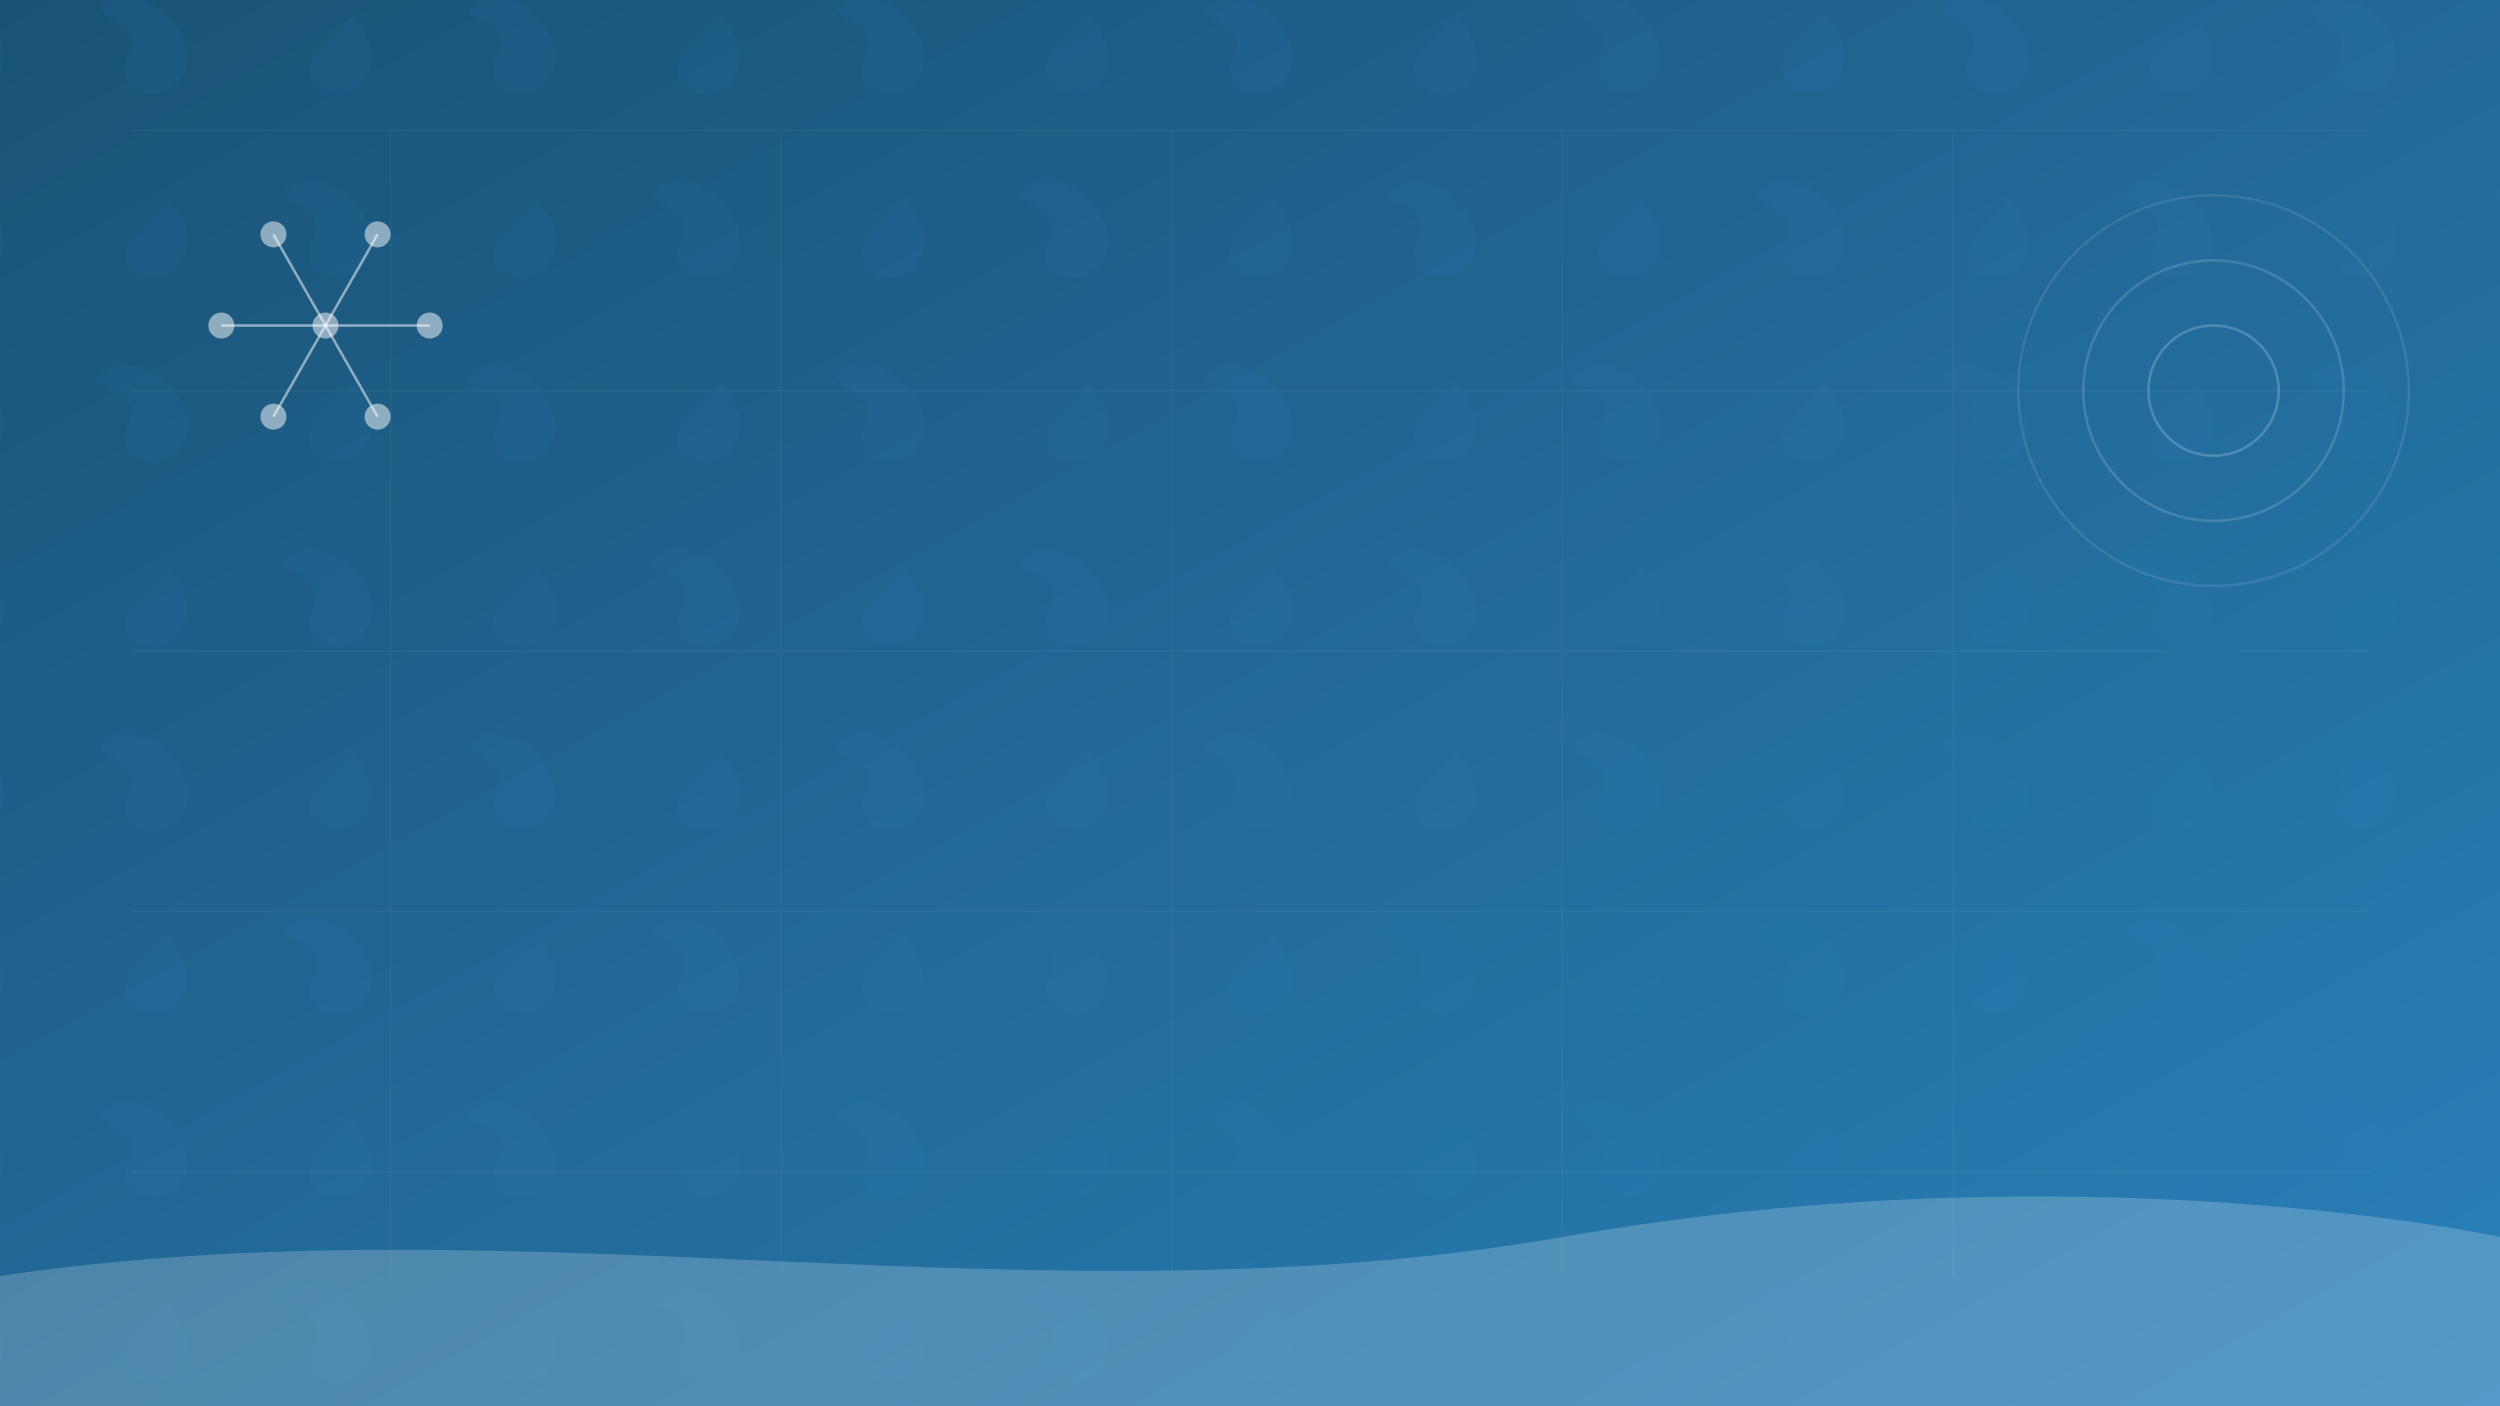 <svg width="1920" height="1080" xmlns="http://www.w3.org/2000/svg">
  <defs>
    <linearGradient id="grad1" x1="0%" y1="0%" x2="100%" y2="100%">
      <stop offset="0%" style="stop-color:#1a5276;stop-opacity:1" />
      <stop offset="100%" style="stop-color:#2980b9;stop-opacity:1" />
    </linearGradient>
    
    <!-- Water Pattern -->
    <pattern id="waterPattern" patternUnits="userSpaceOnUse" width="200" height="200" patternTransform="rotate(45)">
      <path d="M-40,40 C-30,10 30,10 40,40 C50,70 10,90 0,60 C-10,30 -50,70 -40,40 Z" fill="#2980b9" fill-opacity="0.1" transform="translate(0,0)">
        <animateTransform attributeName="transform" type="translate" from="0,0" to="200,0" dur="20s" repeatCount="indefinite" />
      </path>
      <path d="M-40,40 C-30,10 30,10 40,40 C50,70 10,90 0,60 C-10,30 -50,70 -40,40 Z" fill="#2980b9" fill-opacity="0.1" transform="translate(100,100)">
        <animateTransform attributeName="transform" type="translate" from="100,100" to="300,100" dur="15s" repeatCount="indefinite" />
      </path>
    </pattern>
  </defs>
  
  <!-- Background -->
  <rect width="1920" height="1080" fill="url(#grad1)" />
  
  <!-- Water Pattern Overlay -->
  <rect width="1920" height="1080" fill="url(#waterPattern)" />
  
  <!-- Bottom Wave Shape -->
  <path d="M0,980 C400,920 800,1020 1200,950 C1600,880 1920,950 1920,950 L1920,1080 L0,1080 Z" fill="white" fill-opacity="0.2" />
  
  <!-- Environmental Engineering Abstract Elements -->
  <!-- Circular Rings -->
  <circle cx="1700" cy="300" r="150" fill="none" stroke="white" stroke-width="2" stroke-opacity="0.1" />
  <circle cx="1700" cy="300" r="100" fill="none" stroke="white" stroke-width="2" stroke-opacity="0.15" />
  <circle cx="1700" cy="300" r="50" fill="none" stroke="white" stroke-width="2" stroke-opacity="0.2" />
  
  <!-- Grid Pattern -->
  <path d="M100,100 H1820 M100,300 H1820 M100,500 H1820 M100,700 H1820 M100,900 H1820 M300,100 V980 M600,100 V980 M900,100 V980 M1200,100 V980 M1500,100 V980" stroke="white" stroke-width="1" stroke-opacity="0.05" />
  
  <!-- Molecular Structure -->
  <g transform="translate(250, 250)">
    <circle cx="0" cy="0" r="10" fill="white" fill-opacity="0.5" />
    <circle cx="80" cy="0" r="10" fill="white" fill-opacity="0.5" />
    <circle cx="40" cy="70" r="10" fill="white" fill-opacity="0.5" />
    <circle cx="-40" cy="70" r="10" fill="white" fill-opacity="0.5" />
    <circle cx="-80" cy="0" r="10" fill="white" fill-opacity="0.5" />
    <circle cx="-40" cy="-70" r="10" fill="white" fill-opacity="0.5" />
    <circle cx="40" cy="-70" r="10" fill="white" fill-opacity="0.5" />
    
    <line x1="0" y1="0" x2="80" y2="0" stroke="white" stroke-width="2" stroke-opacity="0.5" />
    <line x1="0" y1="0" x2="40" y2="70" stroke="white" stroke-width="2" stroke-opacity="0.5" />
    <line x1="0" y1="0" x2="-40" y2="70" stroke="white" stroke-width="2" stroke-opacity="0.5" />
    <line x1="0" y1="0" x2="-80" y2="0" stroke="white" stroke-width="2" stroke-opacity="0.5" />
    <line x1="0" y1="0" x2="-40" y2="-70" stroke="white" stroke-width="2" stroke-opacity="0.5" />
    <line x1="0" y1="0" x2="40" y2="-70" stroke="white" stroke-width="2" stroke-opacity="0.5" />
  </g>
</svg>